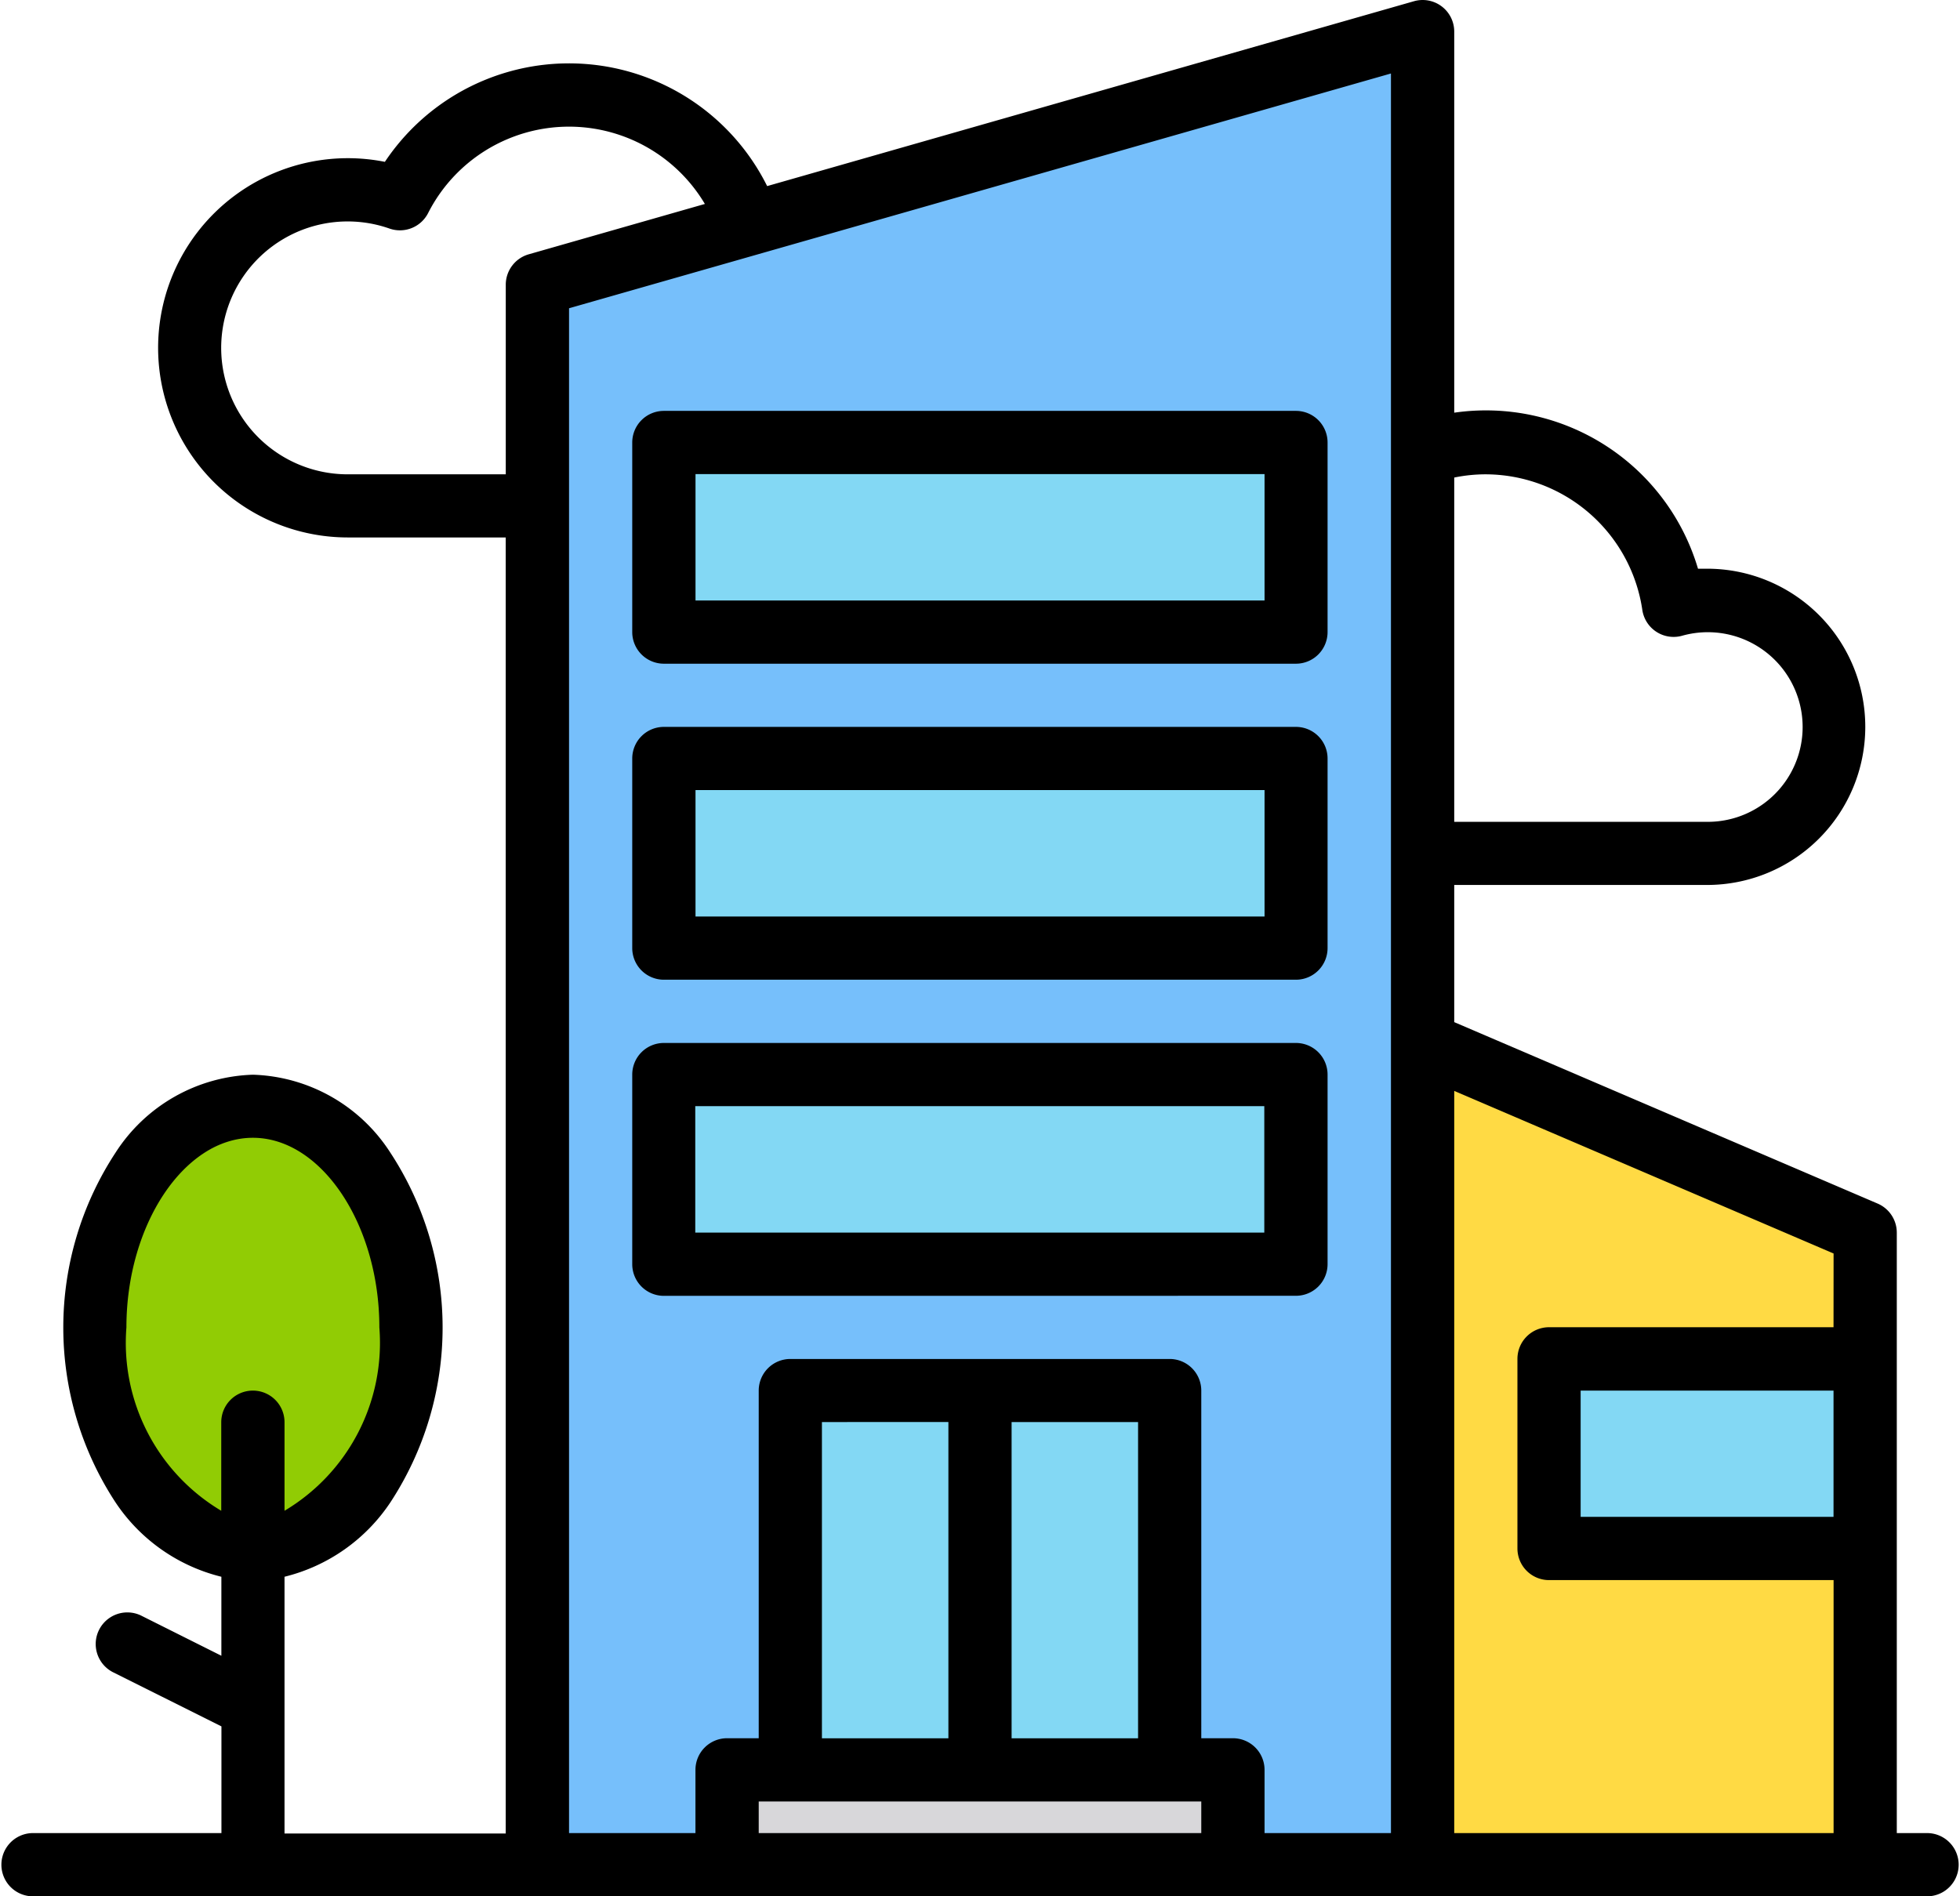 <svg id="office" xmlns="http://www.w3.org/2000/svg" width="31.599" height="30.58" viewBox="0 0 31.599 30.58">
  <g id="Group_2726" data-name="Group 2726" transform="translate(1.799 0.51)">
    <path id="Path_396" data-name="Path 396" d="M375.135,293.251H368V280l7.135,3.058Z" transform="translate(-346.864 -263.691)" fill="#ffda44"/>
    <path id="Path_397" data-name="Path 397" d="M158.271,53.561H144V28.077L158.271,24Z" transform="translate(-137.135 -24)" fill="#76bffb"/>
    <path id="Path_398" data-name="Path 398" d="M208,368h6.116v6.116H208Z" transform="translate(-197.058 -346.084)" fill="#83d8f4"/>
    <path id="Path_399" data-name="Path 399" d="M192,464h8.155v1.529H192Z" transform="translate(-182.077 -435.968)" fill="#d8d7da"/>
    <g id="Group_2725" data-name="Group 2725" transform="translate(8.904 6.626)">
      <path id="Path_400" data-name="Path 400" d="M176,288h10.193v3.058H176Z" transform="translate(-176 -277.807)" fill="#83d8f4"/>
      <path id="Path_401" data-name="Path 401" d="M400,360h5.1v3.058H400Z" transform="translate(-385.729 -345.22)" fill="#83d8f4"/>
      <path id="Path_402" data-name="Path 402" d="M176,208h10.193v3.058H176Z" transform="translate(-176 -202.903)" fill="#83d8f4"/>
      <path id="Path_403" data-name="Path 403" d="M176,128h10.193v3.058H176Z" transform="translate(-176 -128)" fill="#83d8f4"/>
    </g>
    <ellipse id="Ellipse_61" data-name="Ellipse 61" cx="2.5" cy="3.5" rx="2.5" ry="3.5" transform="translate(0 17.78)" fill="#91cc04"/>
    <path id="Path_404" data-name="Path 404" d="M40,432l2.039,1.019" transform="translate(-39.761 -406.007)" fill="#d8d7da"/>
  </g>
  <g id="Group_2727" data-name="Group 2727">
    <path id="Path_406" data-name="Path 406" d="M39.09,45.56h-.51V35.876a.51.51,0,0,0-.309-.468l-6.826-2.926V30.27h4.077a2.548,2.548,0,0,0,0-5.1c-.049,0-.1,0-.147,0a3.565,3.565,0,0,0-3.93-2.516V16.509a.509.509,0,0,0-.65-.49L20.368,19a3.568,3.568,0,0,0-6.163-.391,3.058,3.058,0,1,0-.6,6.057h2.548v20.9H12.587V41.426a2.876,2.876,0,0,0,1.707-1.2,5.142,5.142,0,0,0,0-5.638,2.731,2.731,0,0,0-2.216-1.258,2.731,2.731,0,0,0-2.216,1.258,5.142,5.142,0,0,0,0,5.638,2.876,2.876,0,0,0,1.707,1.2V42.7l-1.3-.651a.51.51,0,0,0-.456.912l1.757.878V45.56H8.51a.51.51,0,0,0,0,1.019H39.09a.51.51,0,0,0,0-1.019ZM31.445,23.7a2.511,2.511,0,0,1,.51-.052,2.56,2.56,0,0,1,2.522,2.184.51.51,0,0,0,.639.42,1.529,1.529,0,1,1,.406,3H31.445ZM12.077,38.424a.51.51,0,0,0-.51.51v1.428a3.152,3.152,0,0,1-1.529-2.957c0-1.658.933-3.058,2.039-3.058s2.039,1.4,2.039,3.058a3.152,3.152,0,0,1-1.529,2.957V38.934A.51.51,0,0,0,12.077,38.424ZM16.524,20.1a.51.51,0,0,0-.37.49v3.058H13.606a2.039,2.039,0,1,1,.674-3.963.51.51,0,0,0,.622-.25,2.548,2.548,0,0,1,4.462-.147ZM27.367,45.56H20.232v-.51h7.135Zm-6.116-1.529v-5.1H23.29v5.1Zm3.058,0v-5.1h2.039v5.1Zm6.116,1.529H28.387V44.54a.51.51,0,0,0-.51-.51h-.51V38.424a.51.51,0,0,0-.51-.51H20.742a.51.51,0,0,0-.51.51v5.606h-.51a.51.51,0,0,0-.51.51V45.56H17.174V20.97l13.251-3.786Zm7.135-5.1H33.483V38.424h4.077Zm0-3.058H32.974a.51.51,0,0,0-.51.51v3.058a.51.51,0,0,0,.51.51h4.587V45.56H31.445V33.591l6.116,2.622Z" transform="translate(-8 -15.999)"/>
    <path id="Path_407" data-name="Path 407" d="M178.7,284.077a.51.51,0,0,0,.51-.51V280.51a.51.51,0,0,0-.51-.51H168.51a.51.51,0,0,0-.51.51v3.058a.51.51,0,0,0,.51.51Zm-9.684-3.058h9.174v2.039h-9.174Z" transform="translate(-157.807 -263.181)"/>
    <path id="Path_408" data-name="Path 408" d="M168.51,204.077H178.7a.51.51,0,0,0,.51-.51V200.51a.51.51,0,0,0-.51-.51H168.51a.51.51,0,0,0-.51.51v3.058A.51.51,0,0,0,168.51,204.077Zm.51-3.058h9.174v2.039h-9.174Z" transform="translate(-157.807 -188.278)"/>
    <path id="Path_409" data-name="Path 409" d="M168.51,124.077H178.7a.51.51,0,0,0,.51-.51V120.51a.51.51,0,0,0-.51-.51H168.51a.51.51,0,0,0-.51.51v3.058A.51.51,0,0,0,168.51,124.077Zm.51-3.058h9.174v2.039h-9.174Z" transform="translate(-157.807 -113.374)"/>
  </g>
</svg>
